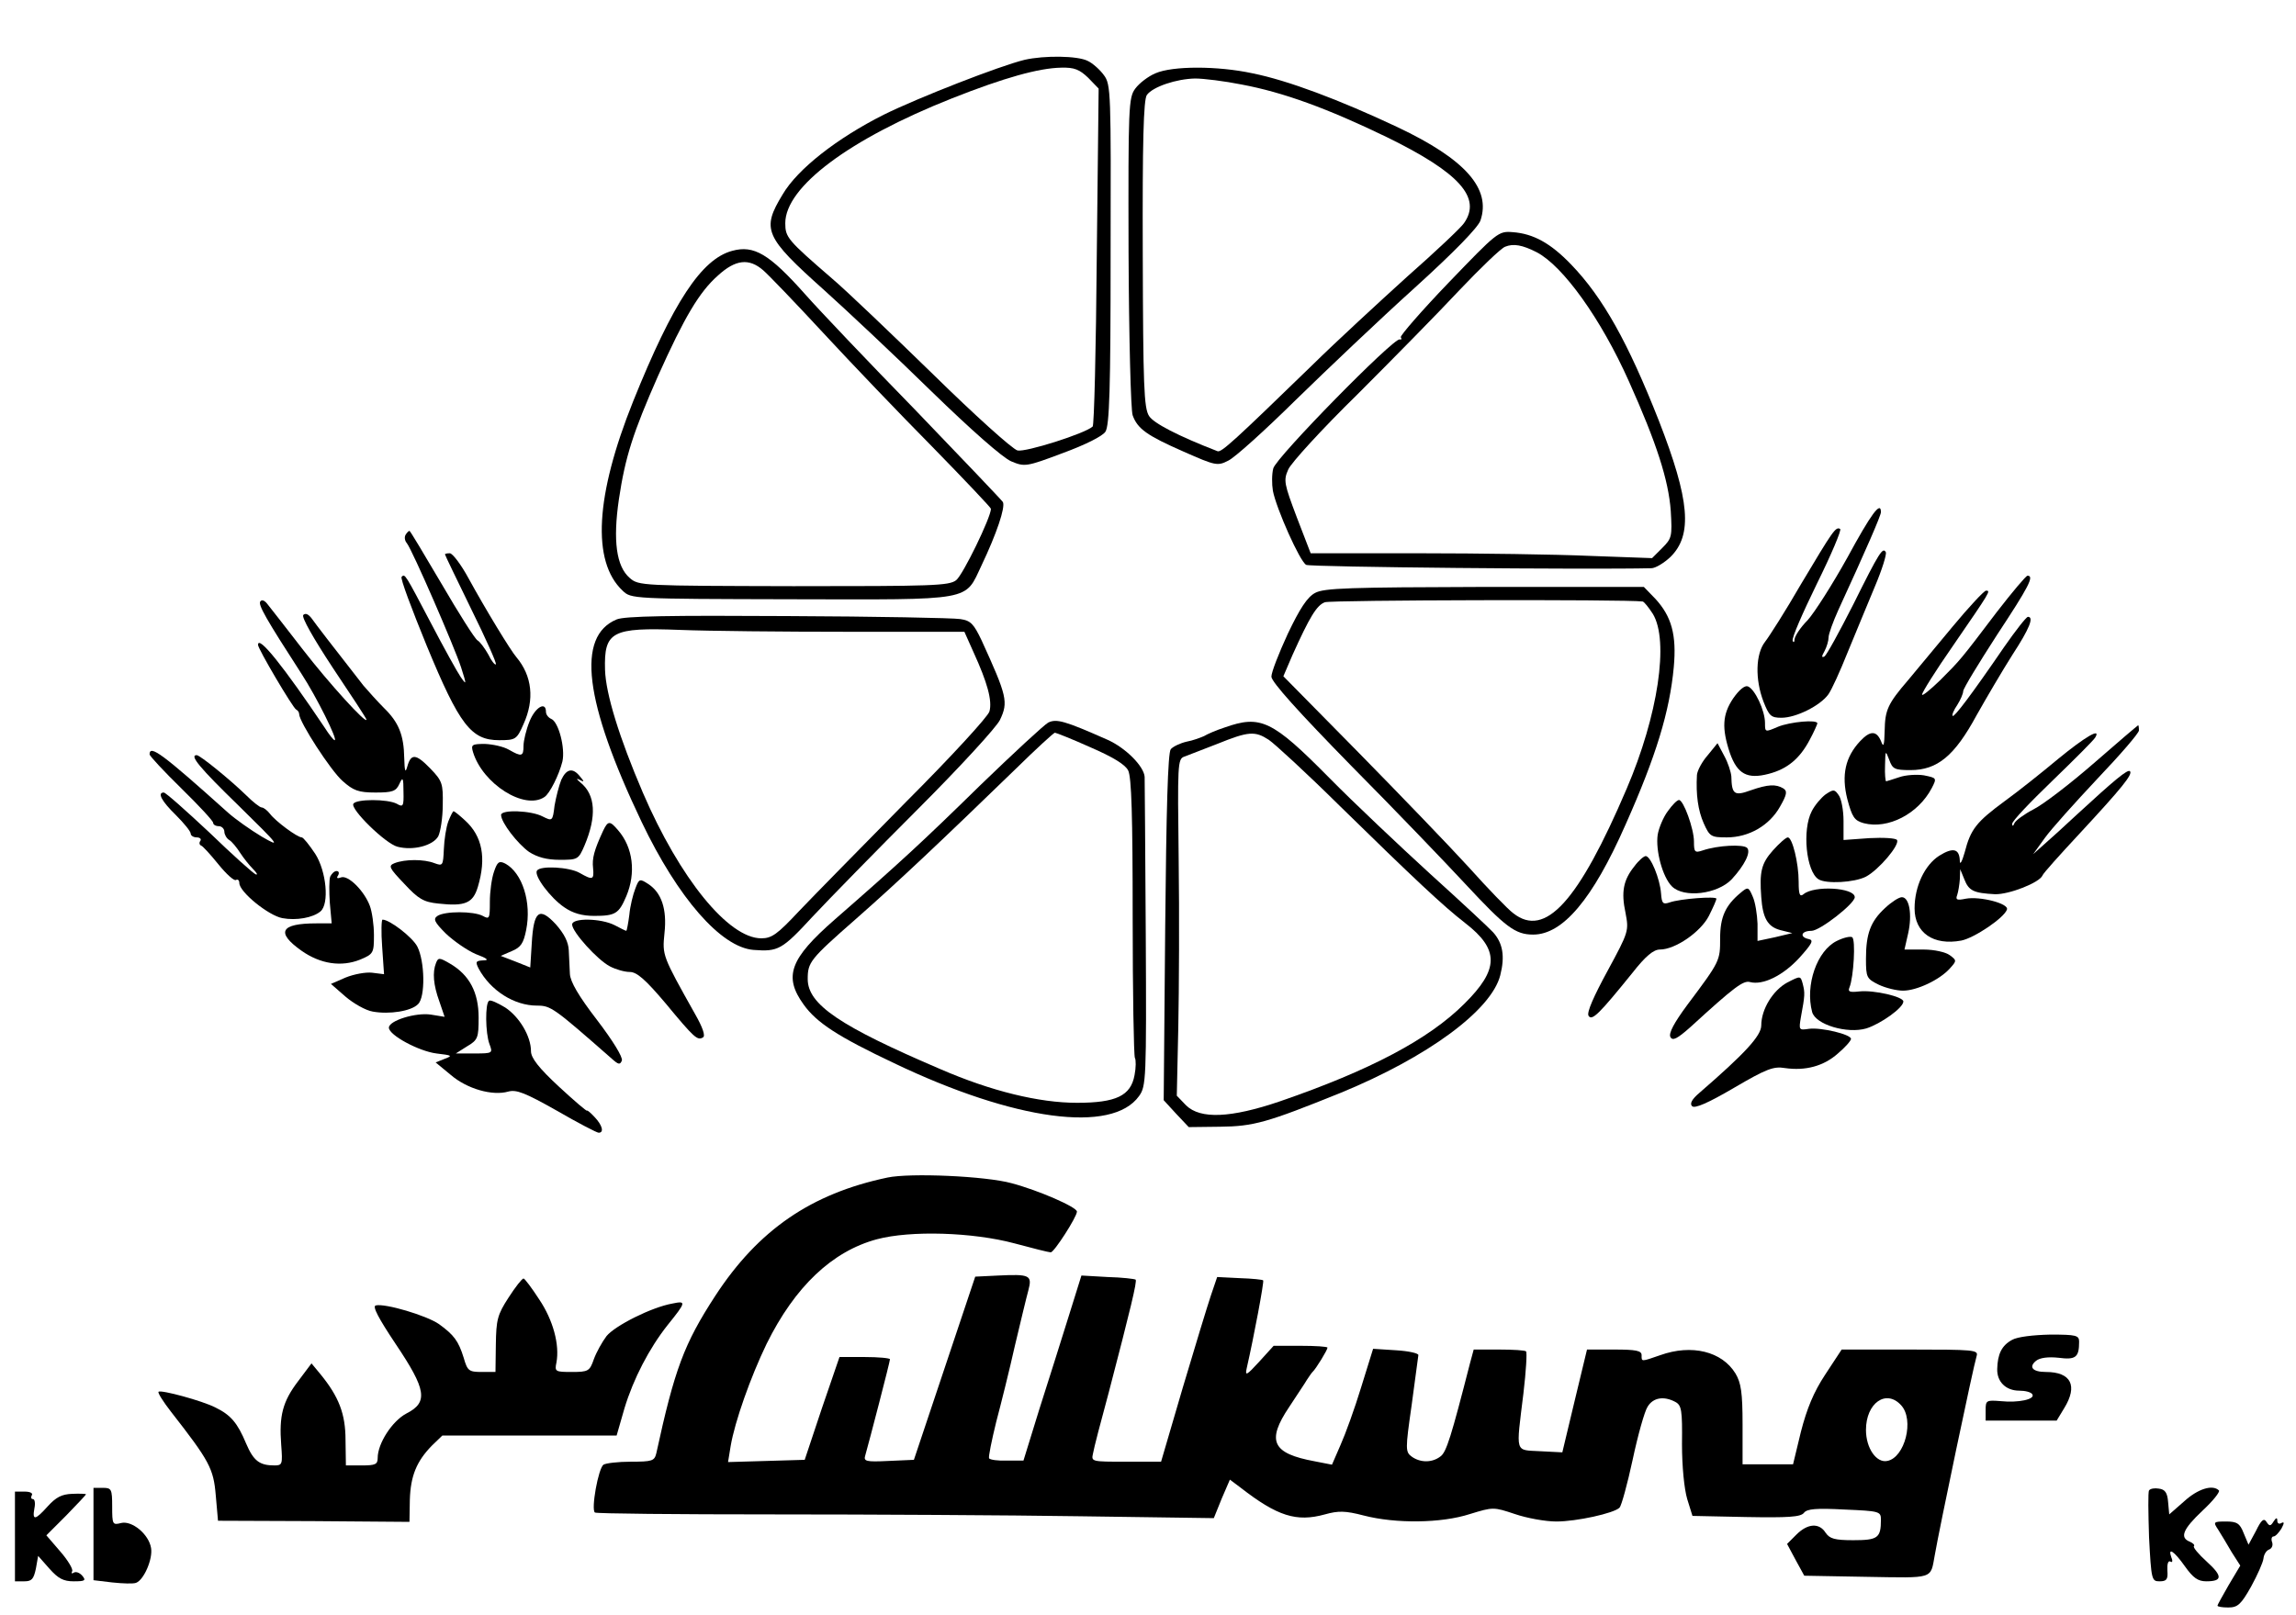<?xml version="1.0" standalone="no"?>
<!DOCTYPE svg PUBLIC "-//W3C//DTD SVG 20010904//EN"
 "http://www.w3.org/TR/2001/REC-SVG-20010904/DTD/svg10.dtd">
<svg version="1.0" xmlns="http://www.w3.org/2000/svg"
 width="614pt" height="432pt" viewBox="0 0 614 432"
 preserveAspectRatio="xMidYMid meet">
<g transform="translate(0,432) scale(0.1,-0.1)"
fill="#000000" stroke="none">
<path d="M2740 4160 c-66 -16 -284 -101 -377 -147 -125 -63 -230 -145 -270
-213 -57 -94 -49 -113 112 -257 60 -54 189 -175 286 -270 107 -104 190 -177
213 -187 36 -15 40 -15 138 22 60 22 106 45 114 57 11 16 14 115 14 474 1 433
1 455 -18 480 -10 14 -30 32 -43 38 -27 14 -116 15 -169 3z m170 -48 l28 -29
-5 -449 c-2 -247 -7 -452 -11 -455 -21 -19 -179 -69 -201 -64 -14 4 -115 95
-225 203 -111 108 -232 224 -271 257 -119 103 -125 110 -125 148 0 97 171 225
446 334 139 55 232 81 292 82 35 1 49 -5 72 -27z"/>
<path d="M3090 4124 c-19 -8 -43 -26 -54 -41 -18 -24 -19 -48 -18 -438 1 -227
6 -423 11 -436 13 -36 38 -54 136 -97 86 -38 91 -39 120 -24 17 8 98 81 180
162 83 81 225 216 317 299 107 97 170 162 177 181 29 85 -40 164 -222 250
-155 73 -293 125 -388 144 -93 20 -213 20 -259 0z m230 -30 c112 -21 230 -64
389 -141 194 -95 254 -162 206 -230 -8 -12 -77 -77 -153 -144 -75 -68 -189
-173 -252 -235 -209 -203 -244 -235 -254 -231 -106 41 -171 75 -183 94 -14 21
-16 81 -17 433 -1 300 2 414 11 426 16 22 79 43 129 44 23 0 79 -7 124 -16z"/>
<path d="M3874 3564 c-73 -76 -130 -142 -128 -146 3 -5 2 -7 -3 -6 -16 5 -331
-316 -338 -345 -4 -15 -4 -42 -1 -60 9 -47 72 -189 89 -198 10 -6 755 -13 923
-9 11 0 34 14 51 30 60 59 52 152 -31 365 -82 208 -149 329 -235 418 -54 56
-100 82 -156 86 -38 3 -41 0 -171 -135z m236 81 c70 -37 171 -177 246 -345 74
-165 106 -264 112 -347 4 -68 3 -73 -23 -99 l-27 -27 -166 6 c-91 4 -296 7
-456 7 l-291 0 -37 96 c-34 90 -36 99 -23 128 7 17 90 108 185 201 94 94 217
219 273 279 56 59 111 112 122 116 22 9 46 5 85 -15z"/>
<path d="M1958 3649 c-82 -22 -158 -137 -265 -403 -101 -252 -111 -428 -28
-506 23 -22 24 -22 452 -23 491 -1 462 -6 508 91 40 84 64 155 57 169 -4 6
-109 116 -233 245 -125 128 -258 268 -296 311 -96 108 -137 132 -195 116z m83
-52 c14 -12 86 -87 160 -167 74 -80 205 -217 292 -305 86 -88 157 -163 157
-166 0 -23 -75 -177 -93 -191 -19 -15 -64 -16 -435 -16 -407 1 -414 1 -438 22
-36 31 -45 100 -29 210 17 114 38 179 105 331 70 156 110 224 160 268 47 43
83 47 121 14z"/>
<path d="M4940 2828 c-40 -72 -88 -147 -106 -167 -19 -19 -34 -42 -35 -51 0
-8 -3 -10 -5 -4 -3 7 27 75 65 153 38 77 66 143 62 146 -12 7 -19 -4 -105
-148 -41 -71 -85 -140 -96 -154 -25 -32 -27 -100 -4 -160 15 -38 20 -43 48
-43 39 0 103 32 125 62 9 12 32 63 52 113 20 49 53 128 72 174 20 47 33 89 30
94 -8 14 -17 1 -87 -140 -37 -73 -71 -135 -77 -139 -8 -4 -8 0 0 14 6 11 11
28 11 37 0 9 12 42 26 73 75 163 114 253 114 262 0 31 -26 -4 -90 -122z"/>
<path d="M1085 2890 c-4 -6 -3 -16 3 -23 15 -19 127 -277 145 -332 15 -47 15
-49 -1 -26 -9 13 -45 78 -80 145 -69 131 -69 132 -78 123 -4 -4 27 -86 67
-184 88 -213 119 -253 194 -253 44 0 47 2 65 43 30 66 23 129 -19 179 -15 17
-82 127 -128 211 -20 37 -43 67 -50 67 -7 0 -13 -1 -13 -3 0 -2 32 -68 70
-146 39 -79 69 -146 66 -148 -2 -3 -12 9 -20 26 -9 16 -22 34 -29 38 -7 4 -50
72 -96 151 -46 78 -84 142 -86 142 -2 0 -7 -5 -10 -10z"/>
<path d="M5340 2683 c-97 -128 -97 -128 -152 -183 -27 -26 -48 -43 -48 -38 0
6 37 65 83 131 101 147 101 147 88 147 -5 0 -46 -44 -90 -97 -45 -54 -98 -118
-118 -142 -55 -64 -62 -80 -63 -136 -1 -40 -3 -46 -10 -27 -12 28 -29 28 -56
-1 -39 -42 -50 -90 -34 -154 13 -49 19 -58 44 -65 65 -17 146 25 182 94 14 27
13 27 -21 34 -19 3 -49 1 -66 -5 -18 -6 -34 -11 -35 -11 -2 0 -4 19 -3 43 1
40 1 41 11 15 9 -25 14 -28 57 -28 72 0 118 38 177 147 27 48 70 121 96 162
45 69 58 101 41 101 -5 -1 -33 -37 -63 -80 -89 -130 -134 -189 -138 -185 -3 2
3 16 12 29 9 14 16 31 16 37 0 7 41 74 90 150 85 129 101 159 82 159 -4 0 -41
-44 -82 -97z"/>
<path d="M3517 2734 c-21 -11 -41 -42 -73 -109 -24 -52 -44 -103 -44 -115 0
-14 73 -95 213 -238 118 -119 255 -262 306 -317 107 -115 133 -135 181 -135
79 0 159 94 247 294 82 184 118 303 129 421 8 87 -6 136 -49 183 l-31 32 -425
0 c-364 -1 -430 -3 -454 -16z m876 -23 c4 -1 16 -16 27 -33 44 -72 14 -272
-70 -468 -129 -302 -218 -400 -303 -333 -14 10 -68 66 -120 124 -52 57 -185
195 -295 307 l-200 203 24 56 c46 102 65 134 87 142 16 6 804 8 850 2z"/>
<path d="M696 2711 c-6 -9 15 -46 110 -193 41 -63 98 -178 89 -178 -3 0 -15
15 -27 34 -108 161 -178 249 -178 221 0 -11 94 -170 102 -173 4 -2 8 -7 8 -12
0 -21 85 -152 116 -179 29 -26 43 -31 88 -31 45 0 55 3 64 23 9 20 11 17 11
-21 1 -39 -1 -42 -18 -32 -25 13 -108 13 -116 0 -9 -14 86 -107 118 -115 42
-11 95 3 109 28 6 12 12 50 12 84 1 57 -1 64 -34 98 -38 39 -51 40 -61 4 -5
-18 -7 -12 -8 23 -1 62 -15 96 -54 134 -18 18 -42 45 -55 60 -89 114 -126 162
-138 179 -9 12 -17 16 -23 10 -5 -6 26 -61 80 -143 49 -73 89 -134 89 -137 0
-13 -100 97 -169 186 -44 57 -87 112 -95 122 -8 11 -16 14 -20 8z"/>
<path d="M1649 2663 c-108 -45 -87 -219 67 -542 97 -203 212 -335 299 -342 66
-5 76 0 158 89 45 48 172 178 283 289 111 111 209 218 218 237 23 48 19 64
-49 213 -21 44 -29 53 -57 57 -18 3 -226 7 -462 8 -315 2 -436 0 -457 -9z
m617 -33 l313 0 25 -56 c36 -79 50 -128 42 -157 -3 -13 -103 -122 -224 -243
-119 -121 -248 -252 -285 -291 -58 -62 -73 -73 -101 -73 -88 0 -218 160 -317
390 -63 147 -99 264 -101 328 -3 103 18 114 201 107 74 -3 275 -5 447 -5z"/>
<path d="M4635 2452 c-29 -43 -31 -80 -9 -146 20 -57 47 -71 104 -56 50 13 83
41 109 90 12 22 21 43 21 45 0 11 -73 4 -105 -9 -35 -15 -35 -15 -35 10 0 33
-27 91 -46 98 -8 3 -23 -9 -39 -32z"/>
<path d="M1416 2390 c-9 -22 -16 -52 -16 -65 0 -29 -5 -30 -40 -10 -14 8 -42
14 -63 15 -35 0 -38 -2 -32 -22 26 -85 138 -156 191 -120 14 9 39 59 48 95 8
35 -10 106 -30 114 -7 3 -14 11 -14 19 0 29 -29 12 -44 -26z"/>
<path d="M2803 2387 c-12 -7 -93 -82 -181 -167 -154 -151 -217 -209 -390 -360
-120 -105 -137 -152 -83 -227 35 -49 92 -86 242 -157 322 -154 583 -189 655
-88 19 26 20 45 18 432 -1 223 -3 413 -3 422 -2 28 -50 77 -99 99 -115 51
-137 57 -159 46z m113 -66 c60 -26 93 -46 101 -62 9 -18 12 -122 12 -392 0
-202 3 -372 6 -377 3 -5 3 -26 -1 -46 -10 -55 -49 -74 -154 -74 -101 0 -229
31 -365 90 -269 115 -355 173 -355 241 0 45 6 53 128 160 116 102 232 212 427
401 55 54 103 98 106 98 3 0 46 -17 95 -39z"/>
<path d="M3275 2374 c-22 -7 -47 -18 -55 -23 -9 -4 -30 -12 -47 -15 -17 -4
-36 -13 -42 -20 -8 -9 -12 -164 -15 -476 l-4 -463 33 -36 34 -36 83 1 c91 1
126 11 324 91 231 95 402 220 426 314 13 51 7 86 -19 115 -10 11 -85 81 -168
156 -82 75 -204 190 -270 257 -153 155 -184 169 -280 135z m118 -33 c15 -10
101 -89 190 -177 197 -193 278 -269 335 -313 92 -71 91 -124 -2 -216 -95 -95
-252 -178 -493 -261 -132 -45 -213 -48 -251 -11 l-25 26 4 183 c2 101 3 303 1
451 -3 251 -3 267 15 273 10 4 50 19 88 34 84 34 101 35 138 11z"/>
<path d="M5600 2279 c-63 -55 -136 -111 -162 -124 -25 -13 -48 -30 -51 -37 -3
-8 -6 -9 -6 -2 -1 7 48 58 107 115 59 57 111 109 115 116 17 28 -27 2 -99 -57
-43 -36 -107 -87 -143 -113 -76 -56 -91 -75 -107 -137 -7 -25 -13 -35 -13 -23
-1 33 -18 37 -55 14 -39 -25 -66 -82 -66 -141 0 -65 50 -100 125 -86 35 7 115
61 122 83 6 16 -72 36 -110 29 -24 -5 -28 -3 -23 10 3 9 6 28 7 42 l1 27 11
-27 c12 -31 25 -37 82 -40 38 -1 119 31 127 50 1 5 47 56 100 113 113 122 142
158 134 166 -6 6 -41 -23 -142 -116 -33 -31 -73 -67 -89 -81 l-28 -25 31 43
c17 24 81 95 141 159 61 64 111 122 111 129 0 8 -1 14 -2 14 -2 -1 -55 -46
-118 -101z"/>
<path d="M4567 2300 c-15 -17 -28 -41 -29 -53 -3 -53 3 -95 18 -129 16 -36 20
-38 62 -38 59 0 114 32 142 82 19 33 20 42 9 49 -20 12 -41 11 -87 -5 -44 -16
-51 -11 -52 37 -1 12 -9 37 -19 55 l-18 34 -26 -32z"/>
<path d="M400 2302 c0 -4 38 -45 85 -91 47 -46 85 -87 85 -92 0 -5 7 -9 15 -9
8 0 15 -7 15 -15 0 -7 6 -18 13 -22 7 -4 20 -20 29 -34 9 -14 25 -34 35 -44
10 -10 13 -16 7 -14 -6 2 -62 52 -124 112 -63 59 -117 107 -122 107 -18 0 -6
-23 32 -60 22 -22 40 -44 40 -50 0 -5 7 -10 16 -10 8 0 13 -4 10 -9 -4 -5 -3
-11 2 -13 4 -1 25 -24 46 -50 21 -26 42 -45 47 -42 5 3 9 -1 9 -8 0 -24 78
-87 115 -94 37 -7 82 1 102 18 24 20 16 107 -14 154 -16 24 -32 44 -36 44 -12
0 -70 43 -85 63 -7 9 -17 17 -22 17 -5 0 -24 15 -42 33 -41 40 -123 107 -132
107 -20 0 7 -33 112 -135 111 -109 114 -113 62 -83 -30 18 -71 47 -90 64 -176
158 -210 183 -210 156z"/>
<path d="M1501 2234 c-6 -15 -14 -46 -18 -69 -5 -42 -6 -42 -32 -29 -30 16
-111 19 -111 4 0 -20 44 -77 75 -99 22 -14 47 -21 82 -21 48 0 50 1 66 38 33
78 30 136 -11 169 -11 9 -11 12 -2 7 13 -7 13 -5 1 9 -19 24 -36 21 -50 -9z"/>
<path d="M4882 2195 c-12 -9 -29 -29 -37 -45 -26 -50 -15 -161 18 -182 20 -13
96 -9 127 7 34 18 91 85 83 98 -3 5 -36 7 -74 5 l-69 -5 0 51 c0 29 -6 60 -13
69 -11 16 -14 16 -35 2z"/>
<path d="M4460 2150 c-12 -16 -24 -45 -27 -63 -6 -42 13 -113 38 -138 32 -32
122 -21 160 19 35 38 52 73 41 84 -10 10 -78 7 -119 -7 -21 -7 -23 -4 -23 24
0 34 -28 111 -40 111 -5 0 -18 -13 -30 -30z"/>
<path d="M1199 2123 c-6 -16 -11 -49 -12 -74 -2 -45 -3 -46 -25 -38 -28 11
-79 11 -107 0 -17 -7 -15 -12 26 -55 38 -41 52 -49 91 -53 72 -8 93 1 106 45
23 77 12 135 -34 177 -15 14 -29 25 -31 25 -2 0 -8 -12 -14 -27z"/>
<path d="M1613 2098 c-24 -52 -30 -74 -27 -100 3 -32 -1 -33 -36 -13 -28 16
-106 20 -114 6 -9 -13 36 -73 73 -98 23 -16 48 -23 80 -23 57 0 66 6 86 53 26
62 18 130 -22 176 -22 26 -27 26 -40 -1z"/>
<path d="M4741 2045 c-31 -35 -36 -57 -31 -125 4 -56 17 -79 51 -88 l32 -8
-46 -11 -47 -10 0 46 c-1 25 -6 58 -13 73 -11 26 -13 26 -32 10 -41 -34 -55
-65 -55 -122 0 -60 0 -61 -87 -177 -37 -50 -51 -77 -46 -87 6 -11 18 -5 54 27
117 107 141 125 159 120 34 -9 88 17 132 65 34 38 39 47 25 50 -25 5 -21 22 7
22 23 0 116 73 116 90 0 26 -109 32 -137 8 -10 -8 -13 -1 -13 33 0 51 -17 119
-29 119 -5 0 -23 -16 -40 -35z"/>
<path d="M4371 2003 c-30 -37 -36 -69 -24 -125 9 -48 9 -50 -48 -155 -37 -68
-56 -111 -51 -120 9 -15 28 4 117 114 36 46 57 63 74 63 41 0 109 47 131 90
11 22 20 42 20 46 0 7 -97 0 -125 -10 -18 -6 -21 -3 -23 24 -3 40 -28 100 -41
100 -5 0 -19 -12 -30 -27z"/>
<path d="M1321 1988 c-6 -17 -11 -53 -11 -80 0 -45 -1 -48 -19 -38 -25 13
-101 13 -121 0 -12 -8 -9 -16 22 -47 21 -20 57 -45 80 -55 32 -12 37 -17 20
-17 -20 -1 -21 -4 -12 -22 32 -59 95 -99 156 -99 37 0 44 -5 200 -142 18 -16
22 -17 27 -5 3 9 -24 53 -66 108 -50 65 -72 103 -73 124 -1 16 -2 45 -3 63 -1
22 -12 44 -35 70 -44 47 -59 36 -64 -52 l-4 -64 -40 16 -39 15 30 13 c24 10
31 21 38 56 15 74 -10 153 -56 178 -16 8 -21 5 -30 -22z"/>
<path d="M883 1975 c-3 -9 -3 -40 -1 -70 l5 -55 -41 0 c-96 0 -109 -24 -40
-73 51 -36 107 -44 157 -24 36 15 37 18 37 66 0 27 -5 62 -11 78 -15 40 -58
83 -77 76 -10 -4 -13 -2 -8 5 4 7 2 12 -4 12 -6 0 -13 -7 -17 -15z"/>
<path d="M1699 1943 c-6 -15 -14 -47 -16 -70 -3 -24 -7 -43 -8 -43 -2 0 -16 7
-31 15 -37 19 -114 20 -114 2 0 -20 68 -95 101 -112 15 -8 39 -15 53 -15 19 0
42 -20 96 -84 77 -93 85 -100 100 -91 7 4 -1 27 -21 62 -88 157 -88 157 -82
217 7 64 -8 108 -43 131 -23 15 -25 15 -35 -12z"/>
<path d="M5041 1891 c-39 -36 -51 -69 -51 -136 0 -50 2 -53 34 -69 19 -9 48
-16 65 -16 37 0 98 29 125 59 19 21 19 22 0 36 -11 8 -41 15 -70 15 l-51 0 10
44 c11 50 3 96 -17 96 -8 0 -28 -13 -45 -29z"/>
<path d="M1022 1787 l5 -73 -32 4 c-17 2 -49 -4 -71 -13 l-39 -17 39 -34 c21
-18 54 -37 73 -40 44 -8 103 1 121 20 20 19 18 115 -2 154 -13 25 -74 72 -93
72 -3 0 -4 -33 -1 -73z"/>
<path d="M4912 1803 c-53 -26 -85 -118 -66 -190 9 -34 94 -59 145 -44 38 12
99 55 99 72 0 13 -79 31 -117 27 -27 -3 -32 -1 -27 11 11 27 17 128 7 134 -5
3 -23 -1 -41 -10z"/>
<path d="M1166 1744 c-10 -25 -7 -59 9 -103 l14 -41 -37 6 c-40 6 -112 -16
-112 -35 0 -20 80 -63 127 -69 42 -5 44 -6 23 -14 l-25 -10 40 -33 c44 -38
112 -57 154 -45 22 6 45 -3 130 -51 57 -33 107 -59 112 -59 15 0 10 20 -11 42
-11 12 -20 19 -20 17 0 -3 -34 26 -75 64 -54 50 -75 77 -75 95 0 40 -31 92
-69 117 -20 12 -39 21 -43 18 -11 -6 -10 -87 1 -116 9 -24 9 -25 -40 -25 l-50
0 30 19 c29 17 31 23 31 77 0 68 -25 114 -76 144 -29 17 -32 17 -38 2z"/>
<path d="M4780 1692 c-39 -21 -70 -72 -70 -115 0 -28 -45 -76 -165 -180 -20
-17 -27 -29 -20 -36 7 -7 42 8 112 49 87 51 106 58 136 53 55 -8 104 5 142 39
19 16 35 34 35 39 0 12 -79 31 -112 27 -27 -4 -28 -4 -22 31 11 59 11 65 5 89
-6 22 -6 22 -41 4z"/>
<path d="M2373 1170 c-204 -43 -345 -140 -460 -316 -84 -129 -109 -197 -158
-422 -5 -20 -11 -22 -68 -22 -34 0 -67 -4 -73 -8 -14 -9 -34 -121 -23 -128 5
-3 219 -5 476 -5 258 0 628 -2 823 -5 l356 -5 21 52 22 51 28 -21 c99 -77 150
-93 226 -72 36 10 54 10 104 -3 85 -22 207 -21 284 4 62 19 63 19 120 0 32
-11 82 -20 111 -20 54 0 154 22 169 37 5 5 21 63 35 128 14 66 32 130 40 142
15 25 44 29 74 13 17 -9 19 -22 18 -113 0 -60 6 -120 14 -147 l14 -45 143 -3
c113 -2 146 0 155 11 8 11 33 13 109 9 93 -4 97 -5 97 -27 0 -49 -8 -55 -74
-55 -50 0 -63 4 -74 20 -17 27 -48 25 -78 -5 l-25 -25 23 -43 23 -42 167 -3
c182 -3 170 -7 182 58 12 70 103 504 112 533 5 16 -8 17 -178 17 l-183 0 -44
-67 c-31 -47 -49 -91 -65 -153 l-21 -87 -67 0 -68 0 0 106 c0 86 -4 112 -19
137 -36 59 -117 79 -201 49 -52 -18 -50 -18 -50 0 0 12 -15 15 -73 15 l-73 0
-33 -137 -33 -138 -59 3 c-69 4 -65 -9 -45 155 7 59 10 110 7 112 -2 3 -35 5
-72 5 l-68 0 -10 -37 c-50 -195 -63 -238 -79 -249 -22 -17 -53 -17 -76 -1 -18
13 -18 19 -1 138 9 68 17 128 18 134 1 5 -26 11 -59 13 l-62 4 -32 -103 c-17
-56 -42 -125 -55 -154 l-23 -53 -46 9 c-114 21 -130 54 -68 146 20 31 42 63
47 72 6 9 12 18 15 21 9 8 40 59 40 65 0 3 -33 5 -72 5 l-72 0 -39 -43 c-33
-36 -38 -39 -33 -17 19 83 47 232 44 235 -1 2 -30 5 -63 6 l-60 3 -17 -50 c-9
-27 -43 -138 -75 -246 l-58 -198 -94 0 c-92 0 -93 0 -88 22 2 13 21 86 42 163
59 226 76 297 72 302 -3 2 -36 6 -75 7 l-70 4 -35 -112 c-19 -61 -54 -172 -78
-247 l-42 -136 -44 0 c-24 -1 -45 2 -48 6 -2 4 7 48 19 97 13 49 36 141 50
204 15 63 31 130 36 148 11 41 4 44 -80 40 l-62 -3 -82 -245 -82 -245 -68 -3
c-61 -3 -67 -1 -62 15 10 35 66 250 66 257 0 3 -30 6 -68 6 l-67 0 -47 -137
-46 -138 -102 -3 -103 -3 7 43 c11 65 53 184 96 273 76 154 176 248 295 280
90 24 256 19 368 -11 48 -13 92 -24 97 -24 9 0 70 95 70 109 0 12 -103 57
-175 76 -69 19 -271 28 -332 15z m2711 -609 c36 -39 10 -140 -37 -149 -29 -6
-57 34 -57 83 0 72 54 110 94 66z"/>
<path d="M1360 849 c-30 -46 -33 -60 -34 -125 l-1 -74 -37 0 c-34 0 -38 3 -48
38 -14 45 -26 61 -66 90 -33 23 -144 56 -169 50 -10 -2 7 -34 53 -103 82 -122
88 -156 29 -186 -38 -20 -77 -80 -77 -119 0 -17 -6 -20 -42 -20 l-43 0 -1 68
c0 70 -18 116 -67 176 l-24 29 -36 -48 c-41 -54 -51 -92 -45 -170 4 -52 3 -55
-18 -55 -40 0 -56 12 -76 59 -23 55 -41 76 -82 96 -35 18 -146 48 -152 42 -3
-2 12 -26 33 -53 103 -132 114 -152 120 -224 l6 -68 256 -1 256 -2 1 59 c2 64
18 103 59 145 l28 27 233 0 233 0 21 73 c24 79 66 160 115 222 50 62 51 66 13
58 -56 -10 -153 -59 -176 -87 -12 -16 -27 -43 -34 -62 -11 -32 -15 -34 -59
-34 -44 0 -46 1 -41 25 9 48 -9 114 -46 169 -20 31 -39 56 -42 56 -4 0 -22
-23 -40 -51z"/>
<path d="M5381 736 c-28 -15 -39 -38 -40 -78 -1 -34 23 -58 59 -58 16 0 32 -4
35 -10 8 -13 -37 -23 -85 -18 -38 3 -40 2 -40 -24 l0 -28 95 0 95 0 20 33 c37
60 19 97 -49 97 -35 0 -47 13 -26 30 10 8 32 11 60 8 46 -6 55 1 55 43 0 17
-8 19 -77 19 -46 -1 -88 -6 -102 -14z"/>
<path d="M250 216 l0 -123 50 -6 c28 -3 57 -4 64 -1 21 8 45 64 40 93 -6 37
-51 74 -80 67 -23 -6 -24 -4 -24 44 0 47 -2 50 -25 50 l-25 0 0 -124z"/>
<path d="M5747 333 c-3 -4 -2 -61 0 -125 6 -114 7 -118 28 -118 19 0 23 5 21
29 -1 17 2 27 8 24 5 -4 7 1 3 10 -11 30 7 18 36 -23 22 -31 35 -40 57 -40 44
0 44 14 1 53 -22 20 -37 38 -34 41 3 3 -2 8 -11 12 -28 11 -18 34 34 83 28 26
47 50 44 54 -17 17 -57 4 -93 -29 l-40 -35 -3 33 c-2 25 -8 34 -25 36 -11 2
-23 0 -26 -5z"/>
<path d="M40 210 l0 -120 25 0 c20 0 25 6 31 34 l6 34 30 -34 c24 -27 38 -34
65 -34 30 0 34 2 23 15 -7 8 -17 12 -23 8 -5 -3 -7 -2 -4 4 3 5 -11 29 -32 53
l-37 43 53 53 c29 30 53 55 53 57 0 1 -17 2 -37 1 -28 -1 -43 -9 -65 -33 -34
-38 -42 -39 -36 -6 3 14 1 25 -4 25 -5 0 -6 5 -3 10 4 6 -5 10 -19 10 l-26 0
0 -120z"/>
<path d="M6033 225 l-20 -37 -13 31 c-10 26 -18 31 -47 31 -34 0 -35 -1 -21
-22 8 -13 24 -39 36 -60 l23 -36 -31 -52 c-16 -28 -30 -53 -30 -55 0 -3 13 -5
29 -5 25 0 34 8 61 56 17 31 32 65 33 75 1 10 7 21 15 24 8 3 11 12 8 20 -3 8
-1 15 4 15 5 0 14 10 21 21 8 15 8 19 0 15 -6 -4 -11 -1 -11 6 0 9 -3 9 -10
-2 -8 -13 -11 -13 -19 -1 -7 11 -14 5 -28 -24z"/>
</g>
</svg>
